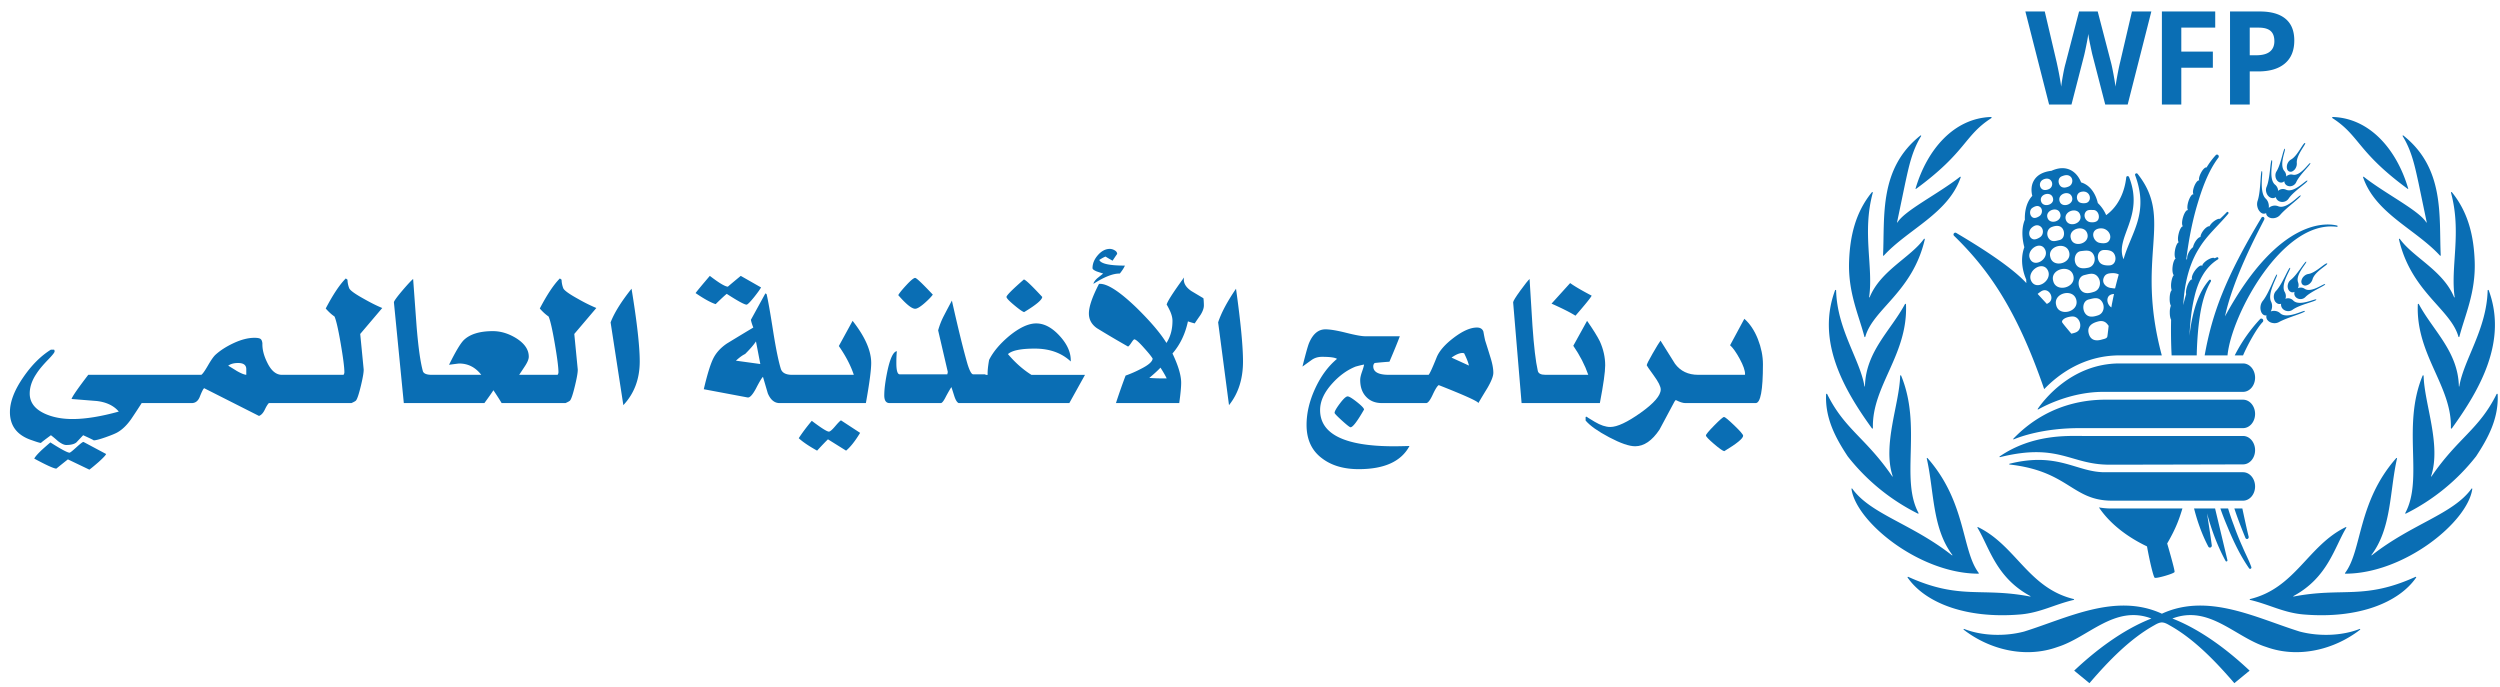 <svg width="211" height="58" xmlns="http://www.w3.org/2000/svg"><g fill="#0A6EB4" fill-rule="evenodd"><path d="M189.878 4.664h.548c.512 0 .896-.101 1.149-.304.254-.202.382-.497.382-.883 0-.39-.106-.678-.319-.865-.214-.186-.547-.28-1.002-.28h-.758v2.332zm3.76-1.246c0 .845-.264 1.491-.792 1.938-.528.449-1.279.672-2.253.672h-.715v2.793h-1.664V.969h2.508c.952 0 1.676.204 2.172.615.497.41.744 1.021.744 1.834zm-9.536 5.403h-1.638V.969h4.501v1.363h-2.863v2.026h2.664v1.359h-2.664v3.104zm-4.525 0h-1.896l-1.064-4.125c-.04-.147-.106-.45-.201-.91a10.34 10.34 0 0 1-.164-.927c-.021.194-.075.505-.161.932-.086.428-.152.734-.198.916l-1.059 4.114h-1.89L170.941.969h1.637l1.005 4.285c.175.792.302 1.478.381 2.058.022-.204.07-.52.148-.948.077-.429.149-.761.217-.996l1.144-4.399h1.574l1.145 4.399c.049.196.112.498.187.902.075.405.133.752.172 1.042.035-.28.093-.628.172-1.045.079-.417.15-.754.215-1.013l.999-4.285h1.637l-1.997 7.852zm-4.073 27.313c-3.051 0-5.01.724-5.544.949-.032.014-.056-.031-.033-.056 3.354-3.485 7.278-3.293 8.223-3.293h11.162c.561 0 1.017.537 1.017 1.201 0 .662-.456 1.199-1.017 1.199h-13.808zm2.515 3.085c-3.287 0-4.246-1.868-9.222-.635-.034.009-.057-.038-.028-.058 2.774-1.903 5.791-1.73 7.011-1.73h13.532c.561 0 1.017.537 1.017 1.199s-.456 1.199-1.017 1.199c0 0-8.69.025-11.293.025zm.233 3.037c-3.375 0-3.644-2.49-8.646-3.051-.035-.004-.039-.056-.005-.064 4.109-1.028 5.638.715 8.037.715h11.674c.561 0 1.017.537 1.017 1.2 0 .663-.456 1.2-1.017 1.2h-11.06zm-.732-9.183c-2.717 0-4.969 1.185-5.495 1.484-.03.016-.059-.019-.04-.046.44-.649 2.82-3.837 6.91-3.837h10.417c.561 0 1.017.537 1.017 1.2 0 .662-.456 1.199-1.017 1.199H177.52zm14.94-6.625a.75.75 0 0 0-.443-.205.74.74 0 0 0-.362.043c.047-.099.086-.205.102-.33a.858.858 0 0 0-.084-.512c-.336-.736.625-2.209.504-2.275-.115-.064-.661 1.56-1.191 2.216a.926.926 0 0 0-.2.489.915.915 0 0 0 .087.513c.074.132.186.226.318.234a.295.295 0 0 0 .107-.006.222.222 0 0 0-.018.059.455.455 0 0 0 .141.388c.106.111.26.185.442.207a.77.77 0 0 0 .493-.093c.718-.393 2.21-.781 2.177-.919-.028-.138-1.482.715-2.073.191zm1.1-1.074a.633.633 0 0 0-.406-.199.654.654 0 0 0-.268.043c.013-.046.031-.085.036-.131a.725.725 0 0 0-.101-.462c-.366-.677.587-1.956.463-2.019-.123-.064-.645 1.368-1.175 1.934a.69.69 0 0 0-.197.425.772.772 0 0 0 .1.465c.084.123.199.21.339.229a.53.53 0 0 0 .178-.021c-.002.007-.01.018-.008.026a.524.524 0 0 0 .139.398c.1.107.245.181.404.195a.62.62 0 0 0 .433-.117c.619-.447 2.036-.712 2-.856-.034-.138-1.391.611-1.937.09zm.964-.993a.554.554 0 0 0-.389-.104.536.536 0 0 0-.197.051c.01-.03.029-.054.04-.083a.7.7 0 0 0-.024-.43c-.231-.665.792-1.648.693-1.728-.1-.074-.764 1.117-1.31 1.536a.646.646 0 0 0-.23.354.636.636 0 0 0 .02.428.438.438 0 0 0 .265.255c.092.029.184.01.27-.027a.408.408 0 0 0-.023.17c.014.136.079.25.186.33a.572.572 0 0 0 .753-.067c.492-.497 1.714-.962 1.664-1.081-.052-.12-1.152.765-1.718.396zm1.894-2.134c-.102-.151-.958.787-1.591.877a.663.663 0 0 0-.359.178.688.688 0 0 0-.22.361.38.38 0 0 0 .055.324.325.325 0 0 0 .299.109.64.64 0 0 0 .365-.181.73.73 0 0 0 .215-.356c.191-.643 1.312-1.214 1.236-1.312zm-17.693 1.27c-.027.093-.21.816-.21.816-.053.029-.274-.019-.331-.024-.423-.04-.8-.407-.638-.845.133-.358.403-.396.748-.412.143-.006.4.028.529.117 0 0-.051.165-.098.348zm-.486 2.182l-.04.247c-.262-.165-.417-.542-.291-.84.097-.226.338-.285.515-.295a49.8 49.8 0 0 0-.184.888zm-.378 2.696c-.033.185-.284.21-.454.261-.496.149-.965.085-1.118-.508-.166-.634.315-.901.829-1.025.281-.066.541-.011.733.226.048.059.104.112.117.168 0 0-.076.704-.107.878zm-1.562-3.122c.384-.092.78-.236 1.074.141.31.396.207 1.031-.292 1.199-.328.111-.723.207-1.005-.061-.367-.351-.34-1.148.223-1.279zm-.375-2.056c.404-.098.821-.247 1.131.149.323.414.216 1.084-.307 1.259-.346.114-.763.215-1.057-.067-.386-.366-.357-1.203.233-1.341zm-.375 4.445c-.105.37-.409.425-.729.502-.21-.257-.774-.909-.784-.986a.191.191 0 0 1 .012-.09c.026-.077.115-.151.181-.194.191-.125.6-.217.821-.172.397.085.604.568.499.94zm-2.005-1.899c-.289-1.024 1.428-1.47 1.693-.466.273 1.032-1.459 1.47-1.693.466zm-.252-2.044c-.294-1.017 1.43-1.464 1.696-.465.272 1.033-1.462 1.472-1.696.465zm-.242-2.009c-.28-.948 1.339-1.368 1.586-.433.254.962-1.365 1.377-1.586.433zm-.165 3.867c-.08.047-.109.072-.136.072l-.77-.838c.009-.024.248-.196.326-.242.641-.356 1.168.662.58 1.008zm-1.462-1.887c-.38-.84 1.006-1.751 1.426-.845.386.834-1 1.761-1.426.845zm1.165-2.66c.439.779-.881 1.648-1.259.81-.336-.722.837-1.565 1.259-.81zm-1.107-1.815c.195-.172.42-.265.651-.154.37.178.381.733.058.954-.147.101-.397.226-.577.181-.397-.101-.473-.68-.132-.981zm.05-1.669c.16-.108.373-.205.556-.13.334.137.323.622.053.816-.123.088-.347.197-.496.157-.339-.085-.422-.634-.113-.843zm.887-2.378c.198-.107.486-.152.664.048a.468.468 0 0 1-.134.734c-.212.106-.499.146-.667-.051a.48.48 0 0 1 .137-.731zm-.157 1.807c-.16-.595.842-.876 1.005-.271.181.587-.846.88-1.005.271zm1.616 1.039c.234.643-.855 1.007-1.068.372-.218-.643.877-1.01 1.068-.372zm.137-3.133c.208-.083.474-.173.706 0 .288.216.226.702-.105.853-.218.099-.497.165-.691-.008-.246-.22-.26-.705.09-.845zm-.191 5.381c-.294.069-.602.186-.846-.066-.313-.322-.223-.885.199-1.039.273-.104.62-.162.843.066.286.293.255.93-.196 1.039zm.004-3.284c-.189-.638.851-.965 1.05-.346.204.635-.871.973-1.05.346zm1.741 1.169c.244.728-.988 1.116-1.213.399-.229-.734 1.01-1.122 1.213-.399zm.065-1.95c.217-.058.446-.037.611.14.252.271.165.734-.207.803-.175.032-.446.019-.583-.101-.246-.218-.234-.731.179-.842zm1.05 1.528c.396 0 .596.582.364.871-.139.175-.437.186-.642.154-.378-.058-.62-.545-.366-.874.156-.199.42-.151.644-.151zm-1.903 2.396c-.244-.837 1.178-1.211 1.396-.38.221.845-1.21 1.217-1.396.38zm.872 1.071c.387-.04.792-.13 1.031.277.249.43.062 1.028-.442 1.129-.33.069-.731.101-.967-.192-.31-.387-.187-1.161.378-1.214zm1.974-1.864c.48.198.642.764.303 1.08-.181.165-.512.133-.734.088-.447-.088-.738-.758-.347-1.076.2-.163.559-.183.778-.092zm.755 2.018c.302.37.189 1.023-.339 1.055-.275.016-.635-.016-.821-.242-.3-.361-.187-1.039.341-1.057.275-.011.633.018.819.244zm2.039-6.664a.121.121 0 0 0-.134-.05c-.063.021-.105.09-.082.151 1.205 3.237-.333 4.831-.975 7.097-.773-1.841 1.784-3.573.467-6.929-.019-.043-.053-.078-.1-.085-.065-.009-.129.018-.14.106-.034.236-.188 2.096-1.697 3.186a3.018 3.018 0 0 0-.704-1.021c-.139-.627-.548-1.488-1.409-1.742-.128-.325-.388-.79-.887-1.04-.47-.234-1.013-.213-1.616.061-.731.085-1.232.37-1.496.845-.25.449-.205.938-.121 1.271-.615.656-.643 1.628-.627 2.009-.366.876-.16 1.899-.045 2.324-.436 1.191-.011 2.346.16 2.729 0 .104.005.202.011.3-1.428-1.562-4.677-3.497-5.918-4.235a.15.15 0 0 0-.182.021.156.156 0 0 0-.008.218c2.769 2.7 5.239 6.032 7.612 12.946 1.183-1.231 3.322-2.849 6.366-2.849h3.561c-2.261-8.428 1.032-11.444-2.036-15.313zm16.835 4.358c-.65-.17-4.807-.906-9.466 7.663.68-3.191 2.745-7.052 3.312-8.173v-.008a.156.156 0 0 0-.042-.192.135.135 0 0 0-.189.035c-3.078 5.133-4.16 8.091-4.797 11.63h1.929c.327-3.412 4.637-11.449 9.23-10.852h.005c.026.006.05-.016.052-.039a.048.048 0 0 0-.034-.064zm-9.262 28.232l-1.041-4.355h-1.774c.28 1.105.683 2.229 1.202 3.215a.16.16 0 0 0 .16.083.165.165 0 0 0 .134-.19c-.121-.922-.266-1.811-.401-2.699.375 1.395.881 2.758 1.563 4.013.019.039.058.057.095.045.05-.011.076-.064.062-.112zm1.793-1.977c-.18-.728-.37-1.621-.533-2.378h-.674c.263.808.617 1.709.932 2.479.031.075.103.112.17.093a.159.159 0 0 0 .105-.194zm.226 2.561l-.005-.01c-.218-.609-.519-1.154-.759-1.738a23.043 23.043 0 0 1-.706-1.759 20.968 20.968 0 0 1-.49-1.432h-.651c.183.545.422 1.132.645 1.658.491 1.188 1.058 2.352 1.779 3.393a.104.104 0 0 0 .124.035c.058-.022.084-.088.063-.147zm.974-20.9c-.05-.075-.171-.091-.229-.03a13.332 13.332 0 0 0-2.146 3.069h.703c.351-.826 1.144-2.285 1.653-2.811l.006-.005a.183.183 0 0 0 .013-.223zm-5.354-6.045c.65-1.069 1.616-1.887 2.436-2.875.028-.038.026-.096-.008-.128a.082.082 0 0 0-.118-.003c-.187.199-.381.386-.58.571-.087-.042-.308.043-.531.218-.175.139-.301.293-.346.404-.113-.026-.326.106-.517.351-.157.205-.249.42-.247.553-.12.01-.296.164-.446.409-.097.162-.16.319-.181.449a1.243 1.243 0 0 0-.31.353c-.133.224-.202.449-.181.579-.031.057-.063.11-.089.165l.016-.132c.191-1.513.469-3.011.892-4.456.425-1.441.935-2.894 1.808-4.061l.006-.005a.166.166 0 0 0-.016-.21.138.138 0 0 0-.205-.003 6.505 6.505 0 0 0-.784 1.05c-.101-.053-.311.144-.47.452-.147.278-.2.536-.145.635 0 0-.002.008-.007.005-.106-.045-.3.189-.418.502-.116.295-.136.566-.058.657-.005.005-.005.008-.008.013-.118-.043-.309.226-.427.606-.097.321-.108.6-.038.712.006.005 0 .019-.004.016-.122-.043-.305.234-.413.611-.107.364-.099.686.003.749-.118-.013-.283.263-.37.638-.079.324-.071.603.005.715-.115.034-.244.305-.309.656-.063.343-.032.627.052.718-.107.055-.218.334-.257.68-.04.343.01.624.1.715-.09.1-.176.339-.213.627-.037.273-.013.51.039.643-.096.082-.17.359-.173.691-.007.265.032.491.1.621a1.53 1.53 0 0 0-.089.542c-.006.279.039.518.11.643-.021.981-.007 2.025.044 3.008h2.119c.015-.765.065-1.6.141-2.357.15-1.35.373-2.721 1.047-3.874l.006-.008a.114.114 0 0 0-.014-.127c-.039-.035-.094-.035-.131.008-.916 1.063-1.317 2.506-1.553 3.89-.042.271-.077.544-.108.816.058-1.111.16-2.217.414-3.269.292-1.281.874-2.5 1.985-3.183a.099.099 0 0 0 .039-.112c-.013-.05-.066-.079-.11-.066-.071.021-.136.058-.205.088-.073-.091-.343-.024-.622.153-.264.173-.44.386-.423.503 0 .005-.012.013-.012.002-.003-.013-.005-.026-.013-.034-.101-.082-.368.104-.594.42-.228.316-.317.646-.22.731.005.002.002.01-.002.01-.119-.048-.316.221-.439.596-.089.262-.11.504-.079.643 0 .004-.005.01-.005.01-.092.303-.168.609-.239.919.026-.438.066-.879.129-1.315.186-1.254.564-2.482 1.236-3.528zm6.663-3.498a.75.75 0 0 0-.485-.037.794.794 0 0 0-.325.17.947.947 0 0 0-.019-.345.838.838 0 0 0-.252-.449c-.572-.571-.179-2.291-.312-2.312-.131-.018-.084 1.696-.355 2.498a.92.92 0 0 0-.018.529.882.882 0 0 0 .26.451c.113.099.249.144.377.104a.22.22 0 0 0 .098-.043c0 .022 0 .043.003.064.028.141.128.25.264.314.14.066.31.082.489.037a.792.792 0 0 0 .428-.26c.538-.625 1.802-1.515 1.726-1.634-.076-.117-1.143 1.195-1.879.913zm2.446-2.165c-.082-.117-1.094 1.065-1.785.77a.635.635 0 0 0-.451-.042.69.69 0 0 0-.236.133c-.002-.048 0-.091-.011-.133a.706.706 0 0 0-.254-.398c-.577-.505-.123-2.041-.26-2.057-.139-.016-.136 1.512-.435 2.229a.678.678 0 0 0-.037.468c.042.17.136.311.255.401a.482.482 0 0 0 .393.093.495.495 0 0 0 .16-.082c0 .008-.003.018 0 .026a.529.529 0 0 0 .271.327.638.638 0 0 0 .445.037.626.626 0 0 0 .365-.26c.428-.64 1.662-1.39 1.58-1.512zm.249-1.48c-.088-.093-.816 1.124-1.474.978a.553.553 0 0 0-.4.04.54.54 0 0 0-.168.117c0-.03.008-.059.008-.091a.669.669 0 0 0-.17-.393c-.444-.542.173-1.825.055-1.865-.121-.035-.331 1.315-.698 1.902a.632.632 0 0 0-.095.412.65.65 0 0 0 .168.396c.095.098.21.152.336.144a.37.37 0 0 0 .244-.12c0 .053.011.111.037.167.058.123.16.207.286.242.123.04.271.029.402-.035a.589.589 0 0 0 .283-.292c.289-.64 1.273-1.509 1.186-1.602zm-.435-1.69c-.149-.106-.625 1.076-1.189 1.384a.685.685 0 0 0-.276.295.717.717 0 0 0-.078.415c.013.125.07.231.162.284a.32.32 0 0 0 .316-.002.668.668 0 0 0 .28-.298.746.746 0 0 0 .079-.412c-.042-.669.81-1.6.706-1.666zm-10.358 30.839h-5.945a6.166 6.166 0 0 1-1.102-.091c.976 1.451 2.506 2.552 4.057 3.29.239 1.323.538 2.548.646 2.644.11.095 1.632-.343 1.679-.484.045-.14-.622-2.407-.622-2.407.801-1.374 1.047-2.185 1.287-2.952zm14.954 10.169c-1.502.593-3.459.642-5.058.218-3.661-1.14-7.727-3.3-11.629-1.507-3.902-1.793-7.968.367-11.629 1.507-1.597.424-3.555.375-5.056-.218-.042-.016-.075.037-.038.066 2.161 1.671 5.186 2.44 7.911 1.456 2.616-.815 4.829-3.587 7.928-2.404-2.454.959-4.748 2.729-6.519 4.399l1.288 1.058c1.609-1.873 3.42-3.746 5.47-4.886.281-.165.449-.231.645-.242.197.011.365.077.644.242 2.051 1.14 3.862 3.013 5.471 4.886l1.288-1.058c-1.771-1.67-4.065-3.44-6.518-4.399 3.099-1.183 5.311 1.589 7.928 2.404 2.724.984 5.75.215 7.91-1.456.034-.029.006-.082-.036-.066zm-24.129-2.525c-3.827-.927-4.874-4.514-8.074-6.071-.034-.018-.07.022-.049.053 1.007 1.658 1.553 4.198 4.459 5.764.023.012.01.05-.016.042-4.168-.802-5.918.313-10.285-1.661-.037-.016-.076.024-.053.059 1.436 2.083 4.843 3.507 9.509 3.114 1.68-.143 2.897-.85 4.509-1.227.039-.011.039-.065 0-.073zm-8.016-2.2c-1.453-1.905-1.039-5.972-4.322-9.695-.027-.029-.073-.006-.066.031.627 2.742.442 5.857 2.158 8.139.015.024-.008.048-.032.032-3.385-2.665-6.865-3.468-8.414-5.625-.023-.029-.07-.014-.065.024.383 2.792 5.747 7.145 10.713 7.153a.037.037 0 0 0 .028-.059zm-5.083-5.064c-1.558-2.891.305-7.302-1.465-11.588-.017-.045-.086-.034-.086.014-.052 2.34-1.507 5.835-.628 8.473.011.024-.02.037-.034.016-2.238-3.271-4.014-3.954-5.495-6.948-.02-.045-.089-.033-.092.015-.094 2.035.806 3.694 1.822 5.235a17.398 17.398 0 0 0 5.928 4.836c.034.016.066-.019.05-.053zm-1.058-17.606c-.002-.048-.065-.064-.088-.022-1.19 2.224-3.308 3.994-3.375 6.931-.003.029-.035.031-.04.004-.386-2.266-2.31-4.806-2.394-8.088 0-.05-.07-.063-.089-.016-1.582 4.268.693 8.314 3.115 11.657.027.034.079.014.079-.032-.1-3.542 2.971-6.186 2.792-10.434zm1.512-5.522c-1.123 1.56-3.65 2.663-4.574 4.913-.014.032-.053.024-.048-.013.368-2.522-.605-5.45.308-8.8.012-.048-.048-.08-.076-.043-1.381 1.698-1.848 3.688-1.924 5.838-.095 2.641.835 4.567 1.294 6.358.01.043.065.04.076-.003.661-2.348 3.981-3.762 5.02-8.213.013-.047-.047-.077-.076-.037zm3.047-5.245c-1.848 1.448-4.669 2.843-5.275 3.85-.011.021-.042.005-.036-.016l.684-3.287c.307-1.395.572-2.731 1.344-3.98.023-.037-.022-.08-.055-.053-3.517 2.785-3.003 6.812-3.157 10.11-.003.035.039.051.062.027 2.071-2.246 5.446-3.553 6.491-6.606.012-.037-.027-.069-.058-.045zm2.616-5.049c-3.107.099-5.39 2.716-6.369 6.048-.005.019.021.035.037.024 4.281-3.138 4.041-4.483 6.359-5.976.042-.027.023-.096-.027-.096zm35.829 38.813c-4.365 1.974-6.118.859-10.285 1.661-.026.008-.04-.03-.016-.042 2.905-1.566 3.451-4.106 4.459-5.764.021-.031-.016-.071-.05-.053-3.196 1.557-4.243 5.144-8.072 6.071-.04.008-.04.062 0 .073 1.611.377 2.829 1.084 4.508 1.227 4.666.393 8.076-1.031 9.508-3.114.024-.035-.015-.075-.052-.059zm4.726-7.445c-1.548 2.157-5.028 2.96-8.413 5.625-.022.016-.048-.008-.029-.032 1.713-2.282 1.527-5.397 2.155-8.139.008-.037-.04-.06-.067-.031-3.28 3.723-2.868 7.79-4.319 9.695-.018.025-.003.059.028.059 4.966-.008 10.328-4.361 10.711-7.153.005-.038-.042-.053-.066-.024zm2.208-7.964c-.003-.048-.071-.06-.092-.015-1.48 2.994-3.258 3.677-5.493 6.948-.016.021-.045.008-.037-.016.879-2.638-.572-6.133-.627-8.473 0-.048-.068-.059-.087-.014-1.769 4.286.095 8.697-1.462 11.588-.017.034.014.069.048.053a17.41 17.41 0 0 0 5.929-4.836c1.015-1.541 1.915-3.2 1.821-5.235zm-.756-8.779c-.018-.047-.09-.034-.09.016-.084 3.282-2.008 5.822-2.393 8.088-.005.027-.036.025-.036-.004-.069-2.937-2.19-4.707-3.378-6.931-.024-.042-.087-.026-.087.022-.178 4.248 2.889 6.892 2.79 10.434 0 .046.054.066.081.032 2.42-3.343 4.695-7.389 3.113-11.657zm-1.183-2.436c-.077-2.15-.544-4.14-1.924-5.838-.03-.037-.087-.005-.076.043.913 3.35-.061 6.278.309 8.8.005.037-.037.045-.05.013-.924-2.25-3.451-3.353-4.574-4.913-.026-.04-.087-.01-.076.037 1.039 4.451 4.359 5.865 5.02 8.213.01.043.066.046.077.003.459-1.791 1.387-3.717 1.294-6.358zm-6.024-10.626c-.034-.027-.079.016-.055.053.772 1.249 1.037 2.585 1.344 3.98l.685 3.287c.005.021-.027.037-.037.016-.606-1.007-3.425-2.402-5.275-3.85-.029-.024-.071.008-.057.045 1.044 3.053 4.419 4.36 6.489 6.606.024.024.066.008.063-.027-.155-3.298.36-7.325-3.157-10.11zm-5.955-1.563c-.05 0-.065.069-.026.096 2.317 1.493 2.079 2.838 6.359 5.976.019.011.042-.005.037-.024-.979-3.332-3.263-5.949-6.37-6.048zM6.447 37.752c-.334.304-.526.455-.573.455-.175 0-.716-.289-1.623-.867-.255.217-.501.434-.739.65-.335.32-.541.557-.621.716 1.018.55 1.639.832 1.861.847.43-.347.756-.608.979-.782l1.813.868c.175-.13.438-.347.787-.651.414-.376.62-.599.62-.673l-1.908-1.018c-.063 0-.262.151-.596.455"/><path d="M20.786 31.635c-.174-.015-.437-.12-.787-.318-.239-.15-.485-.302-.739-.454.206-.15.484-.226.835-.226.461 0 .691.174.691.521v.477zm9.951-6.399c-.764-.42-1.186-.723-1.265-.911a2.15 2.15 0 0 1-.144-.717l-.142-.108c-.51.507-1.074 1.353-1.695 2.538.254.29.501.514.74.673.143.318.318 1.081.525 2.288.207 1.207.31 2.014.31 2.419a.393.393 0 0 1-.072.217h-5.201c-.493 0-.907-.347-1.241-1.041-.286-.578-.422-1.114-.405-1.606-.017-.187-.069-.314-.156-.38-.086-.064-.258-.097-.512-.097-.526 0-1.103.145-1.731.434-.628.289-1.149.622-1.562.998-.159.145-.37.445-.632.9-.263.456-.45.719-.562.792H7.449c-.875 1.142-1.344 1.821-1.409 2.039l2.149.173c.811.101 1.423.398 1.837.889-1.512.42-2.816.63-3.913.63-.891 0-1.67-.151-2.339-.456-.843-.39-1.265-.955-1.265-1.691 0-.55.184-1.1.55-1.65.206-.332.54-.737 1.002-1.214.365-.376.548-.607.548-.694 0-.073-.016-.123-.047-.152h-.263c-.859.535-1.639 1.316-2.339 2.342-.747 1.085-1.121 2.061-1.121 2.928 0 1.187.628 1.983 1.886 2.388.397.143.643.216.739.216-.032 0 .246-.216.835-.651.206.159.406.326.597.499.286.217.516.326.692.326.398 0 .683-.073.859-.217.19-.203.381-.406.573-.608.636.29.929.435.883.435.173 0 .508-.088 1.002-.261.492-.174.827-.311 1.002-.412.413-.232.802-.607 1.168-1.128.302-.448.597-.896.883-1.346h4.224c.302 0 .524-.165.668-.499.175-.447.302-.701.382-.758l4.629 2.342c.19-.072.353-.249.489-.531.135-.282.25-.467.346-.554h6.966c.223-.099.35-.173.382-.216.112-.13.254-.564.43-1.301.175-.737.246-1.2.215-1.389l-.286-2.928 1.86-2.191c-.43-.173-.939-.427-1.526-.759zm18.067 0c-.764-.42-1.185-.723-1.265-.911a2.13 2.13 0 0 1-.142-.717l-.144-.108c-.509.507-1.073 1.353-1.694 2.538.255.29.501.514.74.673.144.318.317 1.081.525 2.288.207 1.207.31 2.014.31 2.419a.39.39 0 0 1-.072.217h-3.244c.174-.258.341-.51.501-.755.206-.317.31-.575.31-.776 0-.59-.35-1.108-1.051-1.553-.652-.402-1.311-.603-1.979-.603-1.114 0-1.934.253-2.458.758-.286.289-.7.983-1.241 2.082.525-.071.811-.107.859-.107.747 0 1.367.318 1.861.954h-4.175c-.461 0-.716-.115-.764-.347-.207-.767-.382-2.032-.524-3.796l-.288-3.948c-.158.13-.461.455-.906.975-.477.565-.716.898-.716.999l.835 8.502h6.801c.349-.476.604-.837.763-1.084.318.478.549.839.692 1.084h5.392c.223-.099.35-.173.382-.216.111-.13.254-.564.429-1.301.176-.737.247-1.2.215-1.389l-.286-2.928 1.861-2.191a13.513 13.513 0 0 1-1.527-.759m2.731 1.974l1.075 6.985c.922-.983 1.383-2.214 1.383-3.688 0-1.273-.23-3.319-.691-6.139-.876 1.099-1.464 2.047-1.767 2.842m9.803-2.408c.938.606 1.495.91 1.672.91.082 0 .292-.209.632-.628.299-.376.497-.651.591-.824l-1.713-.976c-.734.606-1.094.91-1.08.91-.232 0-.741-.304-1.53-.91-.679.795-1.08 1.28-1.203 1.452.721.493 1.285.803 1.693.933.489-.477.801-.766.938-.867m9.143 11.184c-.251.294-.425.443-.52.443-.163 0-.645-.304-1.446-.911-.408.481-.775.969-1.101 1.465.327.307.843.657 1.549 1.051.408-.443.714-.763.918-.955l1.529.955c.368-.305.762-.804 1.185-1.5l-1.614-1.056c-.081.041-.248.211-.5.508m-8.368-5.545c.298-.274.557-.462.775-.563.435-.434.74-.788.917-1.063l.367 1.909-2.059-.283zm8.686-1.236c.584.84 1.005 1.648 1.264 2.43h-5.199c-.531 0-.85-.166-.958-.499-.191-.608-.402-1.627-.632-3.059-.259-1.662-.45-2.748-.572-3.253l-.101-.065-1.224 2.233c.04.203.109.42.204.652-.748.448-1.489.896-2.222 1.344-.517.348-.898.76-1.143 1.237-.244.477-.517 1.352-.815 2.625l3.69.694c.177.043.408-.195.694-.717.312-.606.516-.946.612-1.019l.407 1.389c.231.55.564.824 1 .824h7.278c.299-1.663.449-2.792.449-3.384 0-1.042-.524-2.227-1.57-3.558l-1.162 2.126zm6.443-3.145c.164 0 .428-.159.795-.477.313-.274.544-.513.694-.716-.884-.94-1.38-1.411-1.489-1.411-.123 0-.371.205-.744.608-.375.406-.601.687-.683.846.666.767 1.141 1.15 1.427 1.15m8.36-.303c.434.362.714.556.836.585 1.006-.607 1.515-1.034 1.529-1.28-.884-.954-1.399-1.446-1.55-1.475-.978.854-1.468 1.346-1.468 1.475 0 .101.217.333.653.695m-.53 4.13c.339-.31 1.093-.465 2.263-.465 1.25 0 2.264.362 3.038 1.086.028-.724-.282-1.439-.927-2.148-.646-.71-1.309-1.064-1.989-1.064-.652 0-1.414.354-2.283 1.064-.789.664-1.353 1.337-1.692 2.017-.096.535-.137.955-.123 1.259h-.183v-.044h-1.04c-.136 0-.293-.281-.47-.841-.352-1.22-.795-3.016-1.325-5.385a99.65 99.65 0 0 0-.652 1.236 6.3 6.3 0 0 0-.51 1.28l.816 3.514-.042.196h-4.016c-.191 0-.285-.319-.285-.954 0-.377.013-.709.041-.999-.3.044-.565.6-.795 1.67-.177.854-.266 1.541-.266 2.061 0 .434.15.65.449.65h4.323c.108 0 .257-.194.448-.585.245-.448.394-.701.449-.76.081.247.162.5.244.76.109.334.231.529.367.585h9.339l1.324-2.384h-4.526c-.706-.443-1.365-1.027-1.977-1.749m7.503-6.973c.177.059.353.117.531.174l-.49.391c-.204.187-.313.347-.327.477.924-.593 1.665-.883 2.223-.868.218-.274.36-.499.429-.672-1.306 0-2.027-.159-2.161-.478.297-.187.482-.281.549-.281-.027 0 .163.116.572.346.257-.39.387-.577.387-.564 0-.13-.071-.234-.214-.314a.823.823 0 0 0-.398-.119c-.367 0-.703.173-1.009.52-.306.347-.459.716-.459 1.106 0 .088.122.182.367.282m5.641 9.025c-.447 0-.852-.014-1.216-.044.433-.362.747-.651.944-.868.251.391.425.695.524.912h-.252zm3.351-6.768l-1.019-.608c-.422-.289-.632-.607-.632-.955a.96.96 0 0 1 .021-.194c-.98 1.345-1.469 2.118-1.469 2.321 0-.044.081.101.245.433.162.333.244.638.244.911 0 .724-.17 1.345-.509 1.866-.503-.825-1.353-1.822-2.549-2.994-1.401-1.344-2.426-2.009-3.079-1.995h-.062c-.57 1.099-.855 1.931-.855 2.495 0 .52.23.94.692 1.257a83.555 83.555 0 0 0 2.61 1.54c.054-.014.146-.119.276-.313.129-.196.214-.294.255-.294.122 0 .393.238.815.716.38.42.626.724.734.911-.028.26-.36.549-.999.868a9.6 9.6 0 0 1-1.285.563 51.985 51.985 0 0 0-.815 2.321h5.342c.109-.78.163-1.351.163-1.713 0-.622-.244-1.446-.734-2.473.639-.737 1.075-1.64 1.305-2.711.164.057.354.116.571.173.163-.246.326-.484.49-.715.19-.304.285-.572.285-.803 0-.073-.003-.177-.011-.314a1.968 1.968 0 0 0-.03-.293zm1.244 2.039l.917 6.985c.788-.983 1.182-2.214 1.182-3.688 0-1.273-.196-3.319-.59-6.139-.748 1.099-1.251 2.047-1.509 2.842m10.93 6.246c-.136 0-.354.2-.653.598-.299.396-.449.661-.449.792 0 .056.207.274.622.65.415.376.656.564.725.564.19 0 .57-.499 1.141-1.497-.013-.116-.218-.329-.611-.639-.395-.312-.653-.468-.775-.468"/><path d="M122.509 30.182c.368-.261.68-.391.939-.391l.122.021c.217.435.353.782.408 1.042l-1.469-.672zm2.835-1.454a14.735 14.735 0 0 1-.144-.737c-.081-.231-.264-.347-.549-.347-.544 0-1.194.285-1.948.856-.754.572-1.241 1.133-1.458 1.682-.353.881-.578 1.366-.672 1.453h-3.346c-.884 0-1.324-.239-1.324-.716 0-.115.04-.21.121-.282a29.88 29.88 0 0 1 1.244-.109c.408-.954.7-1.67.877-2.148h-2.915c-.3 0-.837-.096-1.612-.292-.775-.195-1.359-.292-1.753-.292-.599 0-1.061.39-1.387 1.171-.095.231-.279.889-.551 1.973.259-.188.514-.371.766-.552.251-.182.546-.272.886-.272.68 0 1.102.058 1.264.174-.747.622-1.362 1.457-1.845 2.505-.483 1.05-.724 2.071-.724 3.069 0 1.259.456 2.214 1.366 2.863.788.58 1.802.869 3.039.869 2.161 0 3.588-.651 4.281-1.954-.571.015-1.006.024-1.304.024-4.16 0-6.24-1.021-6.24-3.06 0-.737.34-1.482 1.02-2.234.597-.664 1.257-1.143 1.977-1.432.313-.086.55-.143.714-.173-.013.117-.071.318-.173.608-.102.289-.153.52-.153.693 0 .594.166 1.068.5 1.421.332.356.777.531 1.335.531h3.732c.15 0 .333-.234.551-.705.217-.469.388-.74.51-.812 2.202.867 3.317 1.373 3.344 1.517.244-.418.496-.837.755-1.257.338-.58.509-1.012.509-1.301 0-.362-.088-.818-.265-1.367a83.17 83.17 0 0 0-.428-1.367zm8.992-3.774c-.83-.435-1.434-.788-1.815-1.063l-1.571 1.735c.912.405 1.584.745 2.02 1.019.842-.968 1.297-1.533 1.366-1.691"/><path d="M135.478 30.832c0-.68-.15-1.352-.449-2.017-.205-.419-.565-.998-1.08-1.736l-1.163 2.105c.557.809.979 1.627 1.264 2.451h-3.608c-.395 0-.613-.115-.654-.348-.175-.766-.326-2.03-.448-3.795l-.244-3.948c-.137.129-.395.455-.775.975-.408.565-.612.898-.612.999l.713 8.502h6.607c.299-1.561.449-2.624.449-3.188"/><path d="M148.365 28.62c-.287-.723-.667-1.295-1.143-1.714l-1.203 2.234c.245.216.516.6.815 1.15.299.55.449.976.449 1.279 0 .044-.007.066-.02.066h-3.935c-.843 0-1.496-.31-1.958-.933l-1.222-1.952c-.111.145-.33.507-.663 1.084-.334.578-.5.911-.5.998 0 .029.197.315.591.857.395.541.59.936.59 1.182 0 .506-.562 1.16-1.69 1.964-1.13.802-1.986 1.203-2.57 1.203-.381 0-.817-.144-1.305-.434-.489-.289-.713-.433-.673-.433-.068 0-.102.014-.102.044v.281c.367.435 1.03.903 1.987 1.41.959.506 1.689.759 2.193.759.747 0 1.434-.47 2.059-1.41.421-.795.842-1.583 1.264-2.364l.102-.13c.341.173.605.259.796.259h5.954c.408 0 .611-1.091.611-3.275 0-.694-.143-1.402-.427-2.125m-1.989 7.288c-.497-.476-.785-.716-.866-.716-.083 0-.357.24-.826.716-.47.477-.704.759-.704.847 0 .086.227.325.683.716.455.389.744.591.867.607 1.061-.638 1.59-1.071 1.59-1.303 0-.1-.248-.39-.744-.867"/></g></svg>